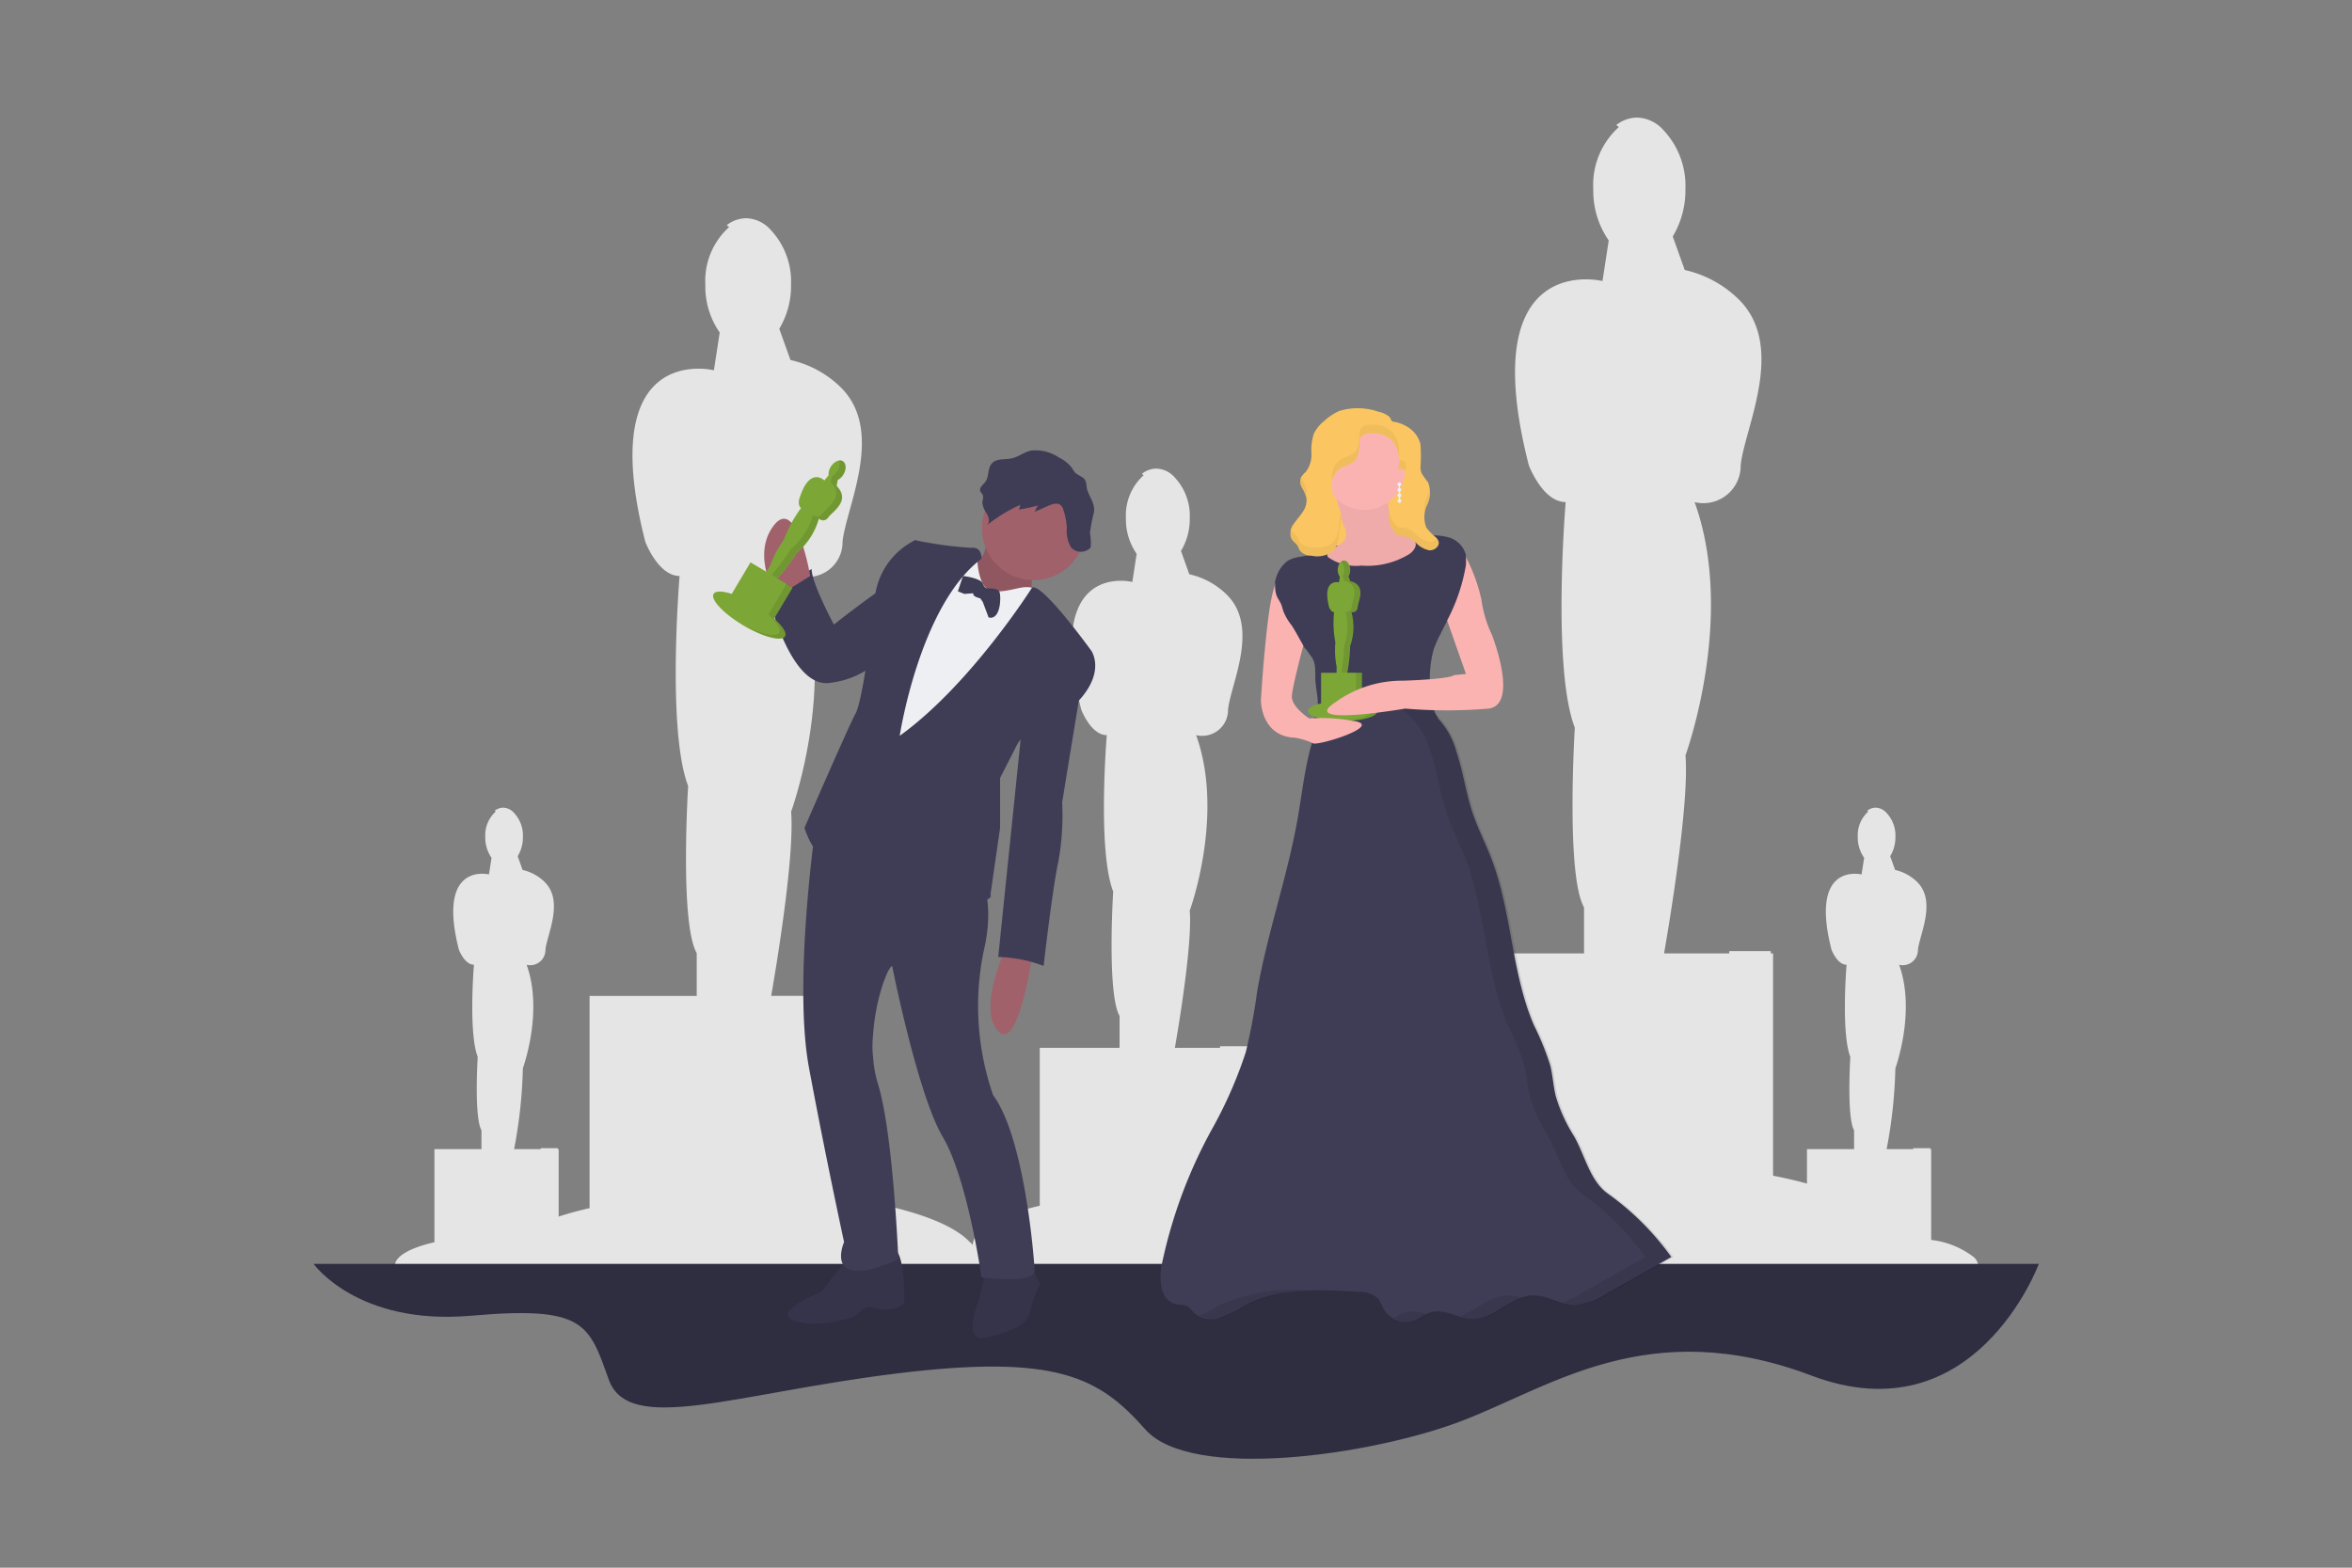 <svg xmlns="http://www.w3.org/2000/svg" xmlns:xlink="http://www.w3.org/1999/xlink" width="180" height="120" viewBox="0 0 180 120">
  <rect x="0" y="0" width="180" height="120" fill="#808080" stroke="none"/>
  <defs>
    <clipPath id="clip-icn-award">
      <rect width="180" height="120"/>
    </clipPath>
  </defs>
  <g id="icn-award" clip-path="url(#clip-icn-award)">
    <g id="undraw_awards_fieb" transform="translate(24 9.03)">
      <path id="Path_944" data-name="Path 944" d="M761.5,113.915c-1.241-1.32-4.112-2.451-7.958-3.2V93.7h-.176v-.176h-3.176V93.7H745.2c.447-2.575,1.938-11.552,1.638-15.157,0,0,3.877-10.573.7-19.386a2.857,2.857,0,0,0,3.525-2.82c.285-2.846,3.552-9.133-.2-12.751a8.566,8.566,0,0,0-4.081-2.2l-.917-2.565a6.865,6.865,0,0,0,.969-3.632,6.213,6.213,0,0,0-1.666-4.492,2.815,2.815,0,0,0-2.036-.977,2.611,2.611,0,0,0-1.588.569c.066.05.13.1.193.16a5.943,5.943,0,0,0-1.954,4.734,6.656,6.656,0,0,0,1.182,3.944l-.478,3.106s-9.869-2.464-5.638,14.1c0,0,1.058,2.82,2.82,2.82,0,0-1.058,12.689.7,17.271,0,0-.7,11.279.706,13.747V93.7h-8.813v17.453c-4.512,1.033-7.4,2.62-7.4,4.4,0,3.116,8.838,5.64,19.74,5.64s19.739-2.52,19.739-5.637A2.3,2.3,0,0,0,761.5,113.915Z" transform="translate(-641.848 -29.75)" fill="#e5e5e5"/>
      <path id="Path_945" data-name="Path 945" d="M212.039,171.1c-1.152-1.229-3.827-2.28-7.411-2.978V152.283h-.164v-.164h-2.952v.164H196.87c.417-2.4,1.8-10.748,1.524-14.1,0,0,3.608-9.841.656-18.041a2.66,2.66,0,0,0,3.281-2.624c.265-2.648,3.305-8.5-.187-11.866a7.985,7.985,0,0,0-3.8-2.043l-.855-2.391a6.379,6.379,0,0,0,.9-3.381,5.776,5.776,0,0,0-1.55-4.18,2.608,2.608,0,0,0-1.894-.9,2.426,2.426,0,0,0-1.475.53c.061.046.122.1.18.148a5.532,5.532,0,0,0-1.82,4.406,6.166,6.166,0,0,0,1.1,3.664l-.445,2.89s-9.184-2.3-5.252,13.121c0,0,.984,2.624,2.625,2.624,0,0-.984,11.808.656,16.073,0,0-.656,10.5.656,12.793v3.279h-8.2v16.244c-4.2.961-6.889,2.443-6.889,4.1,0,2.9,8.225,5.252,18.369,5.252s18.368-2.35,18.368-5.252A2.137,2.137,0,0,0,212.039,171.1Z" transform="translate(-161.85 -85.082)" fill="#e5e5e5"/>
      <path id="Path_946" data-name="Path 946" d="M499.271,308.024c-.855-.916-2.851-1.7-5.521-2.218V294.012h-.122v-.122h-2.2v.122h-3.456c.31-1.784,1.343-8.007,1.136-10.5,0,0,2.687-7.328.489-13.435a1.98,1.98,0,0,0,2.443-1.954c.2-1.973,2.462-6.33-.139-8.838a5.919,5.919,0,0,0-2.827-1.522l-.635-1.784a4.763,4.763,0,0,0,.672-2.518,4.3,4.3,0,0,0-1.155-3.113,1.94,1.94,0,0,0-1.409-.673,1.807,1.807,0,0,0-1.1.4c.046.034.09.071.134.11a4.117,4.117,0,0,0-1.356,3.281,4.612,4.612,0,0,0,.821,2.733l-.332,2.153s-6.84-1.71-3.908,9.771c0,0,.733,1.954,1.954,1.954,0,0-.733,8.794.489,11.969,0,0-.489,7.817.489,9.527v2.443H477.63V306.1c-3.127.716-5.13,1.816-5.13,3.053,0,2.159,6.125,3.908,13.679,3.908s13.679-1.75,13.679-3.908A1.59,1.59,0,0,0,499.271,308.024Z" transform="translate(-422.057 -222.836)" fill="#e5e5e5"/>
      <path id="Path_947" data-name="Path 947" d="M986.249,496.658A6.539,6.539,0,0,0,983,495.35V488.4h-.072v-.072h-1.3v.072h-2.037a36.914,36.914,0,0,0,.669-6.191s1.588-4.32.288-7.919a1.167,1.167,0,0,0,1.44-1.152c.122-1.161,1.451-3.73-.082-5.208a3.491,3.491,0,0,0-1.667-.9l-.375-1.05a2.8,2.8,0,0,0,.4-1.484,2.527,2.527,0,0,0-.68-1.832,1.142,1.142,0,0,0-.832-.4,1.068,1.068,0,0,0-.647.233.937.937,0,0,1,.078.065,2.427,2.427,0,0,0-.8,1.933,2.72,2.72,0,0,0,.489,1.611l-.2,1.269s-4.031-1.008-2.3,5.759c0,0,.432,1.152,1.152,1.152,0,0-.431,5.183.288,7.055,0,0-.288,4.608.288,5.618v1.44h-3.605v7.129c-1.843.421-3.024,1.07-3.024,1.8,0,1.273,3.61,2.3,8.061,2.3s8.061-1.032,8.061-2.3A.92.92,0,0,0,986.249,496.658Z" transform="translate(-859.206 -409.469)" fill="#e5e5e5"/>
      <path id="Path_948" data-name="Path 948" d="M126.249,496.658A6.54,6.54,0,0,0,123,495.35V488.4h-.072v-.072h-1.3v.072h-2.037a36.921,36.921,0,0,0,.669-6.191s1.588-4.32.288-7.919a1.167,1.167,0,0,0,1.44-1.152c.116-1.161,1.451-3.73-.082-5.208a3.521,3.521,0,0,0-1.667-.9l-.375-1.05a2.8,2.8,0,0,0,.4-1.484,2.527,2.527,0,0,0-.68-1.832,1.142,1.142,0,0,0-.832-.4,1.067,1.067,0,0,0-.647.233.959.959,0,0,1,.078.065,2.427,2.427,0,0,0-.8,1.933,2.721,2.721,0,0,0,.481,1.609l-.2,1.269s-4.031-1.008-2.3,5.759c0,0,.432,1.152,1.152,1.152,0,0-.431,5.183.288,7.055,0,0-.288,4.608.288,5.618v1.44h-3.6v7.129c-1.843.421-3.024,1.07-3.024,1.8,0,1.273,3.61,2.3,8.061,2.3s8.061-1.032,8.061-2.3A.919.919,0,0,0,126.249,496.658Z" transform="translate(-104.245 -409.469)" fill="#e5e5e5"/>
      <path id="Path_949" data-name="Path 949" d="M59.5,748.13H191.531s-4.885,13.279-17.4,8.55-20,.916-26.864,3.51-20.606,4.58-24.116.611-6.718-5.8-19.079-4.275-20.454,4.732-21.985.458-1.832-5.648-10.532-4.885S59.5,748.13,59.5,748.13Z" transform="translate(-59.5 -660.415)" fill="#2f2e41"/>
      <path id="Path_950" data-name="Path 950" d="M602.943,393.442c-1.483,2.521-1.71,5.555-2.209,8.435-.784,4.463-2.321,8.767-3.1,13.232a46.249,46.249,0,0,1-.873,4.672,33.185,33.185,0,0,1-2.625,5.966,37.2,37.2,0,0,0-3.828,10.4c-.2,1.139-.043,2.687,1.086,2.931.322.072.685.015.96.2a2.307,2.307,0,0,1,.393.421,2.043,2.043,0,0,0,2.058.412,10.914,10.914,0,0,0,1.984-.977c2.609-1.344,5.7-1.184,8.628-.993a2,2,0,0,1,1.484.522,4.263,4.263,0,0,1,.373.733,2.021,2.021,0,0,0,2.555.877c.337-.158.627-.41.977-.54,1.071-.4,2.2.467,3.345.473,1.649.007,2.89-1.739,4.537-1.8,1.124-.04,2.151.725,3.275.733a4.95,4.95,0,0,0,2.352-.839l5.008-2.829a20.841,20.841,0,0,0-4.853-4.846c-1.379-.977-1.752-2.931-2.593-4.4a12.208,12.208,0,0,1-1.389-3.038c-.2-.782-.234-1.6-.427-2.378a20.718,20.718,0,0,0-1.256-3.085c-1.734-4.05-1.676-8.672-3.265-12.782-.447-1.158-1.022-2.266-1.419-3.442-.523-1.549-.727-3.19-1.254-4.737a6.034,6.034,0,0,0-2.962-3.73,5.954,5.954,0,0,0-2.042-.443A10.789,10.789,0,0,0,602.943,393.442Z" transform="translate(-525.417 -348.283)" fill="#3f3d56"/>
      <rect id="Rectangle_121" data-name="Rectangle 121" width="6.967" height="9.29" transform="translate(77.076 24.619)" fill="#fbc661"/>
      <path id="Path_951" data-name="Path 951" d="M672.241,290.354a7,7,0,0,0-1.074,0c-.881-.011-1.131,1.053-2.009,1.14-1.071.105-2.556-.573-3.452.026a3.468,3.468,0,0,1-.518.3c-.733.322-1.628.2-2.3.641a2.455,2.455,0,0,0-.916,2.106,2.126,2.126,0,0,0,.122.844c.094.228.25.426.344.655.066.161.1.333.155.5a4.087,4.087,0,0,0,.611,1.055l1.551,2.158c.407.567.244,1.268.31,1.963.049.534.173,1.061.172,1.6a1.969,1.969,0,0,1-.547,1.466q1.378-.084,2.747-.253c.752-.093,1.5-.2,2.258-.258a29.425,29.425,0,0,1,4.763.178,2.546,2.546,0,0,1-.445-1.19,8.559,8.559,0,0,1,.1-4.1,9.7,9.7,0,0,1,.507-1.141l.482-.971a12.459,12.459,0,0,0,1.466-4.307,2.32,2.32,0,0,0-.136-1.16,1.891,1.891,0,0,0-1.16-.966,4.078,4.078,0,0,0-1.539-.134A7.844,7.844,0,0,1,672.241,290.354Z" transform="translate(-588.386 -258.53)" fill="#3f3d56"/>
      <path id="Path_952" data-name="Path 952" d="M695.985,264.259a1.459,1.459,0,0,1,.158.9c-.161.6-.984.717-1.344,1.221a.26.26,0,0,0-.055.258.284.284,0,0,0,.066.077,3.716,3.716,0,0,0,2.529.624,6.11,6.11,0,0,0,3.707-.907c.287-.22.557-.586.41-.917-.114-.253-.413-.348-.661-.473a2.536,2.536,0,0,1-1.174-1.395,5.412,5.412,0,0,1-.286-1.832.519.519,0,0,0-.066-.305.487.487,0,0,0-.394-.15,11.793,11.793,0,0,0-2.508.1c-.234.034-.681.066-.846.258s-.07.419-.038.628A9.381,9.381,0,0,0,695.985,264.259Z" transform="translate(-617.146 -233.077)" fill="#fbb3b2"/>
      <path id="Path_953" data-name="Path 953" d="M695.985,264.259a1.459,1.459,0,0,1,.158.9c-.161.6-.984.717-1.344,1.221a.26.26,0,0,0-.055.258.284.284,0,0,0,.066.077,3.716,3.716,0,0,0,2.529.624,6.11,6.11,0,0,0,3.707-.907c.287-.22.557-.586.41-.917-.114-.253-.413-.348-.661-.473a2.536,2.536,0,0,1-1.174-1.395,5.412,5.412,0,0,1-.286-1.832.519.519,0,0,0-.066-.305.487.487,0,0,0-.394-.15,11.793,11.793,0,0,0-2.508.1c-.234.034-.681.066-.846.258s-.07.419-.038.628A9.381,9.381,0,0,0,695.985,264.259Z" transform="translate(-617.146 -233.077)" opacity="0.05"/>
      <circle id="Ellipse_198" data-name="Ellipse 198" cx="3.128" cy="3.128" r="3.128" transform="translate(77.289 23.742)" fill="#fbb3b2"/>
      <path id="Path_954" data-name="Path 954" d="M737.247,777.994a4.327,4.327,0,0,0-.707.393,2.009,2.009,0,0,0,1.866.147c.237-.111.45-.269.677-.4A2.805,2.805,0,0,0,737.247,777.994Z" transform="translate(-653.848 -686.539)" opacity="0.1"/>
      <path id="Path_955" data-name="Path 955" d="M616.239,765.787c-.529.271-1.033.6-1.579.828a2.245,2.245,0,0,0,1.729.144,11.352,11.352,0,0,0,1.982-.977,11.232,11.232,0,0,1,4.624-1.1A13.611,13.611,0,0,0,616.239,765.787Z" transform="translate(-546.854 -674.93)" opacity="0.1"/>
      <path id="Path_956" data-name="Path 956" d="M739.606,430.615c-1.379-.977-1.75-2.931-2.593-4.4a12.209,12.209,0,0,1-1.389-3.038c-.2-.782-.234-1.6-.427-2.378a20.569,20.569,0,0,0-1.254-3.085c-1.734-4.05-1.677-8.672-3.265-12.782-.448-1.158-1.024-2.266-1.421-3.442-.522-1.549-.733-3.19-1.254-4.736a6.013,6.013,0,0,0-2.962-3.73,5.949,5.949,0,0,0-2.042-.443,10.629,10.629,0,0,0-1.768.031,5.482,5.482,0,0,1,1.682.415,6.046,6.046,0,0,1,2.962,3.73c.528,1.546.733,3.188,1.254,4.737.4,1.176.977,2.284,1.419,3.442,1.588,4.11,1.53,8.732,3.265,12.782a20.461,20.461,0,0,1,1.256,3.085c.193.783.232,1.6.427,2.378a12.2,12.2,0,0,0,1.389,3.038c.841,1.466,1.214,3.413,2.593,4.4a20.841,20.841,0,0,1,4.855,4.844l-5.008,2.829a8.655,8.655,0,0,1-1.313.642,3.7,3.7,0,0,0,1.1.2,4.95,4.95,0,0,0,2.351-.839l5.008-2.829A20.817,20.817,0,0,0,739.606,430.615Z" transform="translate(-640.408 -348.274)" opacity="0.1"/>
      <path id="Path_957" data-name="Path 957" d="M781.588,767.889c-1.291.046-2.333,1.13-3.518,1.588a3.986,3.986,0,0,0,1.113.206c1.326,0,2.389-1.122,3.612-1.6A3.59,3.59,0,0,0,781.588,767.889Z" transform="translate(-690.306 -677.761)" opacity="0.1"/>
      <path id="Path_958" data-name="Path 958" d="M686.723,318.257V315.95H685.6a12.231,12.231,0,0,0,.22-2.038,4.4,4.4,0,0,0,.1-2.606.384.384,0,0,0,.474-.379c.046-.474.711-1.659-.569-1.991l-.131-.366a.919.919,0,0,0,.131-.489c0-.392-.213-.711-.474-.711s-.474.319-.474.711a.9.9,0,0,0,.159.531l-.065.423s-1.326-.332-.757,1.9c0,0,.142.379.379.379a8.2,8.2,0,0,0,.1,2.321,6.532,6.532,0,0,0,.094,1.848v.474H683.6V318.3c-.611.139-1,.353-1,.592,0,.419,1.188.758,2.654.758s2.654-.34,2.654-.758C687.908,318.625,687.438,318.393,686.723,318.257Z" transform="translate(-606.496 -273.488)" fill="#7ca736"/>
      <path id="Path_959" data-name="Path 959" d="M703.439,307.891a.922.922,0,0,1-.129.489l.129.366c1.28.331.617,1.516.569,1.99a.385.385,0,0,1-.474.38,4.4,4.4,0,0,1-.1,2.606,12.209,12.209,0,0,1-.22,2.038h.427a12.239,12.239,0,0,0,.221-2.038,4.4,4.4,0,0,0,.094-2.606.385.385,0,0,0,.474-.38c.048-.474.711-1.659-.568-1.99l-.131-.366a.923.923,0,0,0,.131-.489c0-.392-.213-.711-.474-.711a.351.351,0,0,0-.214.077A.8.8,0,0,1,703.439,307.891Z" transform="translate(-624.562 -273.322)" opacity="0.1"/>
      <path id="Path_960" data-name="Path 960" d="M704.064,379.736V377.43h-.426v2.306c.713.137,1.185.366,1.185.631,0,.4-1.075.726-2.443.756h.214c1.466,0,2.654-.34,2.654-.758C705.249,380.1,704.776,379.873,704.064,379.736Z" transform="translate(-623.86 -334.992)" opacity="0.1"/>
      <path id="Path_961" data-name="Path 961" d="M678.174,212.068a4.835,4.835,0,0,0-2.958-.056,4.23,4.23,0,0,0-1.163.766,2.856,2.856,0,0,0-.793.964,3.959,3.959,0,0,0-.191,1.495,2.184,2.184,0,0,1-.415,1.425,2.072,2.072,0,0,0-.385.445.927.927,0,0,0,.078.794,3.314,3.314,0,0,1,.335.754,1.522,1.522,0,0,1-.277,1.086c-.206.322-.475.6-.689.92a1.141,1.141,0,0,0-.186,1.126c.122.226.374.366.5.589.061.106.092.23.156.333a1.134,1.134,0,0,0,.89.388,2.056,2.056,0,0,0,1.543-.269,1.614,1.614,0,0,0,.5-.962c.07-.363.072-.733.137-1.1a3.089,3.089,0,0,0,.1-.787,2.8,2.8,0,0,0-.395-.977,2.67,2.67,0,0,1-.325-1.438,1.546,1.546,0,0,1,.746-1.221,4.7,4.7,0,0,0,.949-.447c.414-.366.352-1.016.426-1.565a.745.745,0,0,1,.116-.343.788.788,0,0,1,.586-.244,2.318,2.318,0,0,1,1.484.3,1.919,1.919,0,0,1,.769,1.182,3.385,3.385,0,0,1-.026,1.435c.017-.206.335-.263.481-.122a.639.639,0,0,1,.112.585c-.171.855-.945,1.466-1.206,2.3a2.076,2.076,0,0,0,.447,1.991.565.565,0,0,0,.244.173,1.045,1.045,0,0,0,.3.015,1.682,1.682,0,0,1,1.021.522,1.857,1.857,0,0,0,1.006.557c.4.031.822-.326.7-.7a.755.755,0,0,0-.2-.291,3.978,3.978,0,0,1-.733-.757,2.176,2.176,0,0,1,.071-1.728,2.142,2.142,0,0,0,.065-1.727,6.894,6.894,0,0,1-.489-.686,1.291,1.291,0,0,1-.094-.471,10.837,10.837,0,0,0,0-1.77,2.162,2.162,0,0,0-1.017-1.329,2.939,2.939,0,0,0-.816-.341c-.111-.028-.28-.022-.358-.105s-.1-.231-.2-.324A2.038,2.038,0,0,0,678.174,212.068Z" transform="translate(-596.704 -189.59)" fill="#fbc661"/>
      <path id="Path_962" data-name="Path 962" d="M739.474,244.608a.33.33,0,0,0-.39-.032,4,4,0,0,1-.084.772.3.3,0,0,1,.474-.077.41.41,0,0,1,.07.092,1.656,1.656,0,0,0,.043-.17A.638.638,0,0,0,739.474,244.608Z" transform="translate(-656.007 -218.321)" opacity="0.05"/>
      <path id="Path_963" data-name="Path 963" d="M752.993,237.2a1.43,1.43,0,0,0,.011.145,6.03,6.03,0,0,0,.023-1.005A7.792,7.792,0,0,0,752.993,237.2Z" transform="translate(-668.291 -211.134)" opacity="0.05"/>
      <path id="Path_964" data-name="Path 964" d="M738.947,251.25a.232.232,0,0,0-.007.04Z" transform="translate(-655.955 -224.223)" opacity="0.05"/>
      <path id="Path_965" data-name="Path 965" d="M755.445,263.194a5.187,5.187,0,0,1,.2-.733,2.766,2.766,0,0,0,.193-1.391,4.883,4.883,0,0,1-.193.733A2.755,2.755,0,0,0,755.445,263.194Z" transform="translate(-670.417 -232.843)" opacity="0.05"/>
      <path id="Path_966" data-name="Path 966" d="M702.6,224.336a2.654,2.654,0,0,1,.049.289,2.97,2.97,0,0,0-.049-.953,1.917,1.917,0,0,0-.769-1.184,2.332,2.332,0,0,0-1.484-.3.783.783,0,0,0-.586.244.74.74,0,0,0-.116.342c-.075.55-.012,1.2-.426,1.565a4.637,4.637,0,0,1-.949.448,1.571,1.571,0,0,0-.746,1.221,2.131,2.131,0,0,0,.02.529,1.53,1.53,0,0,1,.733-1.092,4.7,4.7,0,0,0,.949-.447c.414-.366.352-1.016.426-1.565a.747.747,0,0,1,.116-.343.788.788,0,0,1,.586-.244,2.318,2.318,0,0,1,1.484.3A1.919,1.919,0,0,1,702.6,224.336Z" transform="translate(-619.588 -198.704)" opacity="0.05"/>
      <path id="Path_967" data-name="Path 967" d="M736.859,278.486a.741.741,0,0,1-.584.244,1.874,1.874,0,0,1-1.006-.557,1.7,1.7,0,0,0-1.021-.522,1.091,1.091,0,0,1-.3-.015.577.577,0,0,1-.244-.173,2.047,2.047,0,0,1-.51-1.064,2.076,2.076,0,0,0,.511,1.727.565.565,0,0,0,.244.173,1.047,1.047,0,0,0,.3.015,1.682,1.682,0,0,1,1.021.522,1.857,1.857,0,0,0,1.006.557c.4.031.822-.326.7-.7A.6.6,0,0,0,736.859,278.486Z" transform="translate(-650.889 -246.301)" opacity="0.05"/>
      <path id="Path_968" data-name="Path 968" d="M678.147,256.527a1.183,1.183,0,0,0,.029-.551,3.386,3.386,0,0,0-.335-.752q-.037-.076-.066-.154c0,.007-.009.015-.012.023a.927.927,0,0,0,.078.794A5.1,5.1,0,0,1,678.147,256.527Z" transform="translate(-602.197 -227.576)" opacity="0.05"/>
      <path id="Path_969" data-name="Path 969" d="M675.3,277.14c-.021.109-.045.216-.065.325-.065.366-.068.733-.137,1.1a1.583,1.583,0,0,1-.5.962,2.062,2.062,0,0,1-1.543.269,1.138,1.138,0,0,1-.89-.388c-.065-.105-.1-.227-.156-.335-.122-.225-.375-.366-.5-.589-.009-.015-.016-.032-.023-.048a.869.869,0,0,0,.023.712c.122.226.374.366.5.589.061.106.092.23.156.333a1.134,1.134,0,0,0,.89.388,2.056,2.056,0,0,0,1.543-.269,1.613,1.613,0,0,0,.5-.962c.07-.363.072-.733.137-1.1a3.09,3.09,0,0,0,.1-.787A1.227,1.227,0,0,0,675.3,277.14Z" transform="translate(-596.687 -246.951)" opacity="0.05"/>
      <path id="Path_970" data-name="Path 970" d="M654.675,315.14s-.611.332-1,3.413-.569,6.351-.569,6.351,0,2.749,2.606,2.843a5.219,5.219,0,0,1,1.375.427c.332.237,5.545-1.375,3.08-1.71a13.589,13.589,0,0,0-3.365-.191s-1.328-.855-1.328-1.659,1.328-5.584,1.328-5.584Z" transform="translate(-580.608 -280.31)" fill="#fbb3b2"/>
      <path id="Path_971" data-name="Path 971" d="M662.434,315.519c.066.161.1.333.155.5a4.068,4.068,0,0,0,.611,1.055c.31.432.809,1.451,1.118,1.883a7.223,7.223,0,0,1,.806-1.8l-2.677-4.336s-.21.112-.46.818c-.013.128-.021.256-.022.382a2.123,2.123,0,0,0,.122.844C662.184,315.093,662.34,315.291,662.434,315.519Z" transform="translate(-588.377 -278.273)" fill="#3f3d56"/>
      <path id="Path_972" data-name="Path 972" d="M738.946,258.895a.142.142,0,0,0-.094-.133v-.16a.14.14,0,0,0,.094-.133.143.143,0,1,0-.189.133v.16a.142.142,0,0,0,0,.267v.159a.142.142,0,0,0,0,.267v.16a.142.142,0,1,0,.1,0v-.16a.142.142,0,0,0,0-.267v-.159A.142.142,0,0,0,738.946,258.895Z" transform="translate(-655.709 -230.432)" fill="#eeeff3"/>
      <path id="Path_973" data-name="Path 973" d="M704.883,299.62a13.248,13.248,0,0,1,1.563,3.934,9.277,9.277,0,0,0,.806,2.7s2.086,5.308-.237,5.64a38.1,38.1,0,0,1-6.4,0s-8.247,1.422-5.356-.474a8.671,8.671,0,0,1,5.169-1.66s3.46-.094,3.934-.426l.9-.094-2.132-6.067Z" transform="translate(-617.073 -266.685)" fill="#fbb3b2"/>
      <path id="Path_974" data-name="Path 974" d="M760.41,301.9l.994,2.321a14.04,14.04,0,0,0,1.588-4.519,5.983,5.983,0,0,0-.018-.835,2.413,2.413,0,0,0-.426-.617Z" transform="translate(-674.803 -265.482)" fill="#3f3d56"/>
      <path id="Path_975" data-name="Path 975" d="M484.975,545.6s-2.4,4.99-.733,6.752,2.79-6.947,2.79-6.947Z" transform="translate(-431.849 -482.446)" fill="#a0616a"/>
      <path id="Path_976" data-name="Path 976" d="M361.878,736.656l-2.687,3.376s-5.431,2.153-.441,2.443a11.7,11.7,0,0,0,2.931-.539c.489-.343.783-1.027,1.761-.635a2.57,2.57,0,0,0,2.1-.392s.147-3.817-.832-4.257A5.773,5.773,0,0,0,361.878,736.656Z" transform="translate(-320.349 -650.168)" fill="#36344a"/>
      <path id="Path_977" data-name="Path 977" d="M473.645,747.934l-.636,2.79s-1.419,3.327.636,2.837,3.083-1.027,3.278-2.005a9.759,9.759,0,0,1,.733-2.056s-.587-1.517-1.125-1.566S473.645,747.934,473.645,747.934Z" transform="translate(-422.085 -660.224)" fill="#36344a"/>
      <path id="Path_978" data-name="Path 978" d="M367.308,445s-1.761,12.092-.537,18.687,2.687,13.358,2.687,13.358-1.71,3.908,4.153,1.322c0,0-.391-9.689-1.566-13.456s.6-8.852,1.092-9c0,0,1.954,9.836,3.866,13.069s2.974,10.762,2.974,10.762,4.111.537,4.062-.539-.783-10.178-3.176-13.407a20.869,20.869,0,0,1-.733-10.961c1.323-5.578-1.419-7.487-1.419-7.487l-4.353-5.137L370,441.23Z" transform="translate(-328.861 -390.999)" fill="#3f3d56"/>
      <path id="Path_979" data-name="Path 979" d="M465.841,289.823a1.387,1.387,0,0,1-.219.442,1.266,1.266,0,0,1-.357.267,6.838,6.838,0,0,1-1.357.583c-.122.244.076.519.264.717l.552.584c.322.34.645.679.993.992a8.644,8.644,0,0,0,2.263,1.466c.432.192.991.329,1.337.007s.26-.885.47-1.3a.236.236,0,0,0-.04-.374,1.29,1.29,0,0,1-.281-1.115c.06-.393.22-.765.311-1.152a1.558,1.558,0,0,0-.1-1.16,1.605,1.605,0,0,0-.462-.454,4.275,4.275,0,0,0-1.321-.63c-.244-.067-.489-.112-.733-.184-.151-.046-.562-.33-.691-.307C466.208,288.244,465.935,289.539,465.841,289.823Z" transform="translate(-414.483 -256.659)" fill="#a0616a"/>
      <path id="Path_980" data-name="Path 980" d="M465.841,289.823a1.387,1.387,0,0,1-.219.442,1.266,1.266,0,0,1-.357.267,6.838,6.838,0,0,1-1.357.583c-.122.244.076.519.264.717l.552.584c.322.34.645.679.993.992a8.644,8.644,0,0,0,2.263,1.466c.432.192.991.329,1.337.007s.26-.885.47-1.3a.236.236,0,0,0-.04-.374,1.29,1.29,0,0,1-.281-1.115c.06-.393.22-.765.311-1.152a1.558,1.558,0,0,0-.1-1.16,1.605,1.605,0,0,0-.462-.454,4.275,4.275,0,0,0-1.321-.63c-.244-.067-.489-.112-.733-.184-.151-.046-.562-.33-.691-.307C466.208,288.244,465.935,289.539,465.841,289.823Z" transform="translate(-414.483 -256.659)" opacity="0.1"/>
      <path id="Path_981" data-name="Path 981" d="M419.273,306.567a.317.317,0,0,0-.1-.261.275.275,0,0,0-.156-.033,3.97,3.97,0,0,0-2.819,1.805,30.829,30.829,0,0,0-3.786,6.212,6.286,6.286,0,0,0-.827,4.313,4.427,4.427,0,0,0,.578,1.2,6.574,6.574,0,0,0,1.251,1.408,1.4,1.4,0,0,0,.65.354,1.563,1.563,0,0,0,1.027-.337q.942-.586,1.875-1.185a21.916,21.916,0,0,0,2.911-2.109,7.817,7.817,0,0,0,2.1-2.88c.187-.474.311-.977.522-1.436a12.52,12.52,0,0,0,1.02-2.086c.087-.36.094-.733.187-1.093.073-.287.2-.558.261-.848a1.027,1.027,0,0,0-.138-.848c-.31-.393-.914-.335-1.4-.233-.64.132-1.781.457-2.39.07C419.514,308.246,419.31,307.134,419.273,306.567Z" transform="translate(-368.463 -272.524)" fill="#eeeff3"/>
      <path id="Path_982" data-name="Path 982" d="M464.4,318.342l-.685.049-.489-.2.392-1.174s1.38.156,1.522.591c0,0,.1.3.269.343s.855-.054,1,.288.1,2.2-.832,1.954l-.44-1.175-.2-.293S464.355,318.635,464.4,318.342Z" transform="translate(-413.919 -281.96)" fill="#3f3d56"/>
      <path id="Path_983" data-name="Path 983" d="M374.36,309.536s1.517-9.982,6.263-13.557c0,0,.049-.929-.783-.832a29.526,29.526,0,0,1-4.305-.587l-3.278,6.362s-.733,5.92-1.273,6.9-3.914,8.76-3.914,8.76,1.909,6.41,4.746-2.2c0,0-2.2,7,4.012,7.682s5.48-.392,5.48-.392l.733-5.088v-3.818l1.37-2.687,5.578-7.1s-3.786-5.242-4.509-4.774C384.482,298.2,379.792,305.622,374.36,309.536Z" transform="translate(-329.504 -262.243)" fill="#3f3d56"/>
      <path id="Path_984" data-name="Path 984" d="M355.227,294.972l-.733-.392a5.584,5.584,0,0,0-3.034,4.062s-1.908,1.369-3.176,2.4c0,0-1.71-3.176-1.71-4.258,0,0-2.839,1.909-3.475,1.419,0,0,1.71,7.878,4.943,7.29a6.724,6.724,0,0,0,4.449-2.5Z" transform="translate(-308.462 -262.261)" fill="#3f3d56"/>
      <path id="Path_985" data-name="Path 985" d="M493.7,363.784l1.859-.294s1.175,1.566-.93,3.866l-1.273,7.78a19.871,19.871,0,0,1-.293,4.551c-.44,1.958-1.126,7.976-1.126,7.976a10.381,10.381,0,0,0-3.474-.685l1.859-18.051Z" transform="translate(-436.068 -322.754)" fill="#3f3d56"/>
      <path id="Path_986" data-name="Path 986" d="M345.346,285.522s-1.028-6.165-2.79-3.866.2,5.48.2,5.48Z" transform="translate(-307.339 -250.465)" fill="#a0616a"/>
      <circle id="Ellipse_199" data-name="Ellipse 199" cx="3.963" cy="3.963" r="3.963" transform="translate(51.145 27.452)" fill="#a0616a"/>
      <path id="Path_987" data-name="Path 987" d="M484.375,239.795a2.809,2.809,0,0,1-.244-.358,2.747,2.747,0,0,0-.977-.783,3.173,3.173,0,0,0-2.181-.533c-.517.122-.955.489-1.475.594s-1.138-.011-1.489.38-.2,1.006-.5,1.411c-.167.224-.478.429-.393.695.035.112.139.192.187.3.084.191-.02.409-.024.618a1.8,1.8,0,0,0,.354.845c.149.271.23.65,0,.862a11.97,11.97,0,0,1,2.536-1.555.75.75,0,0,1-.1.358,11.791,11.791,0,0,0,1.455-.309l-.252.482,1.08-.471c.292-.128.658-.244.907-.049a.821.821,0,0,1,.232.4,5.367,5.367,0,0,1,.252,1.362,2.438,2.438,0,0,0,.338,1.5,1.017,1.017,0,0,0,1.486-.01,4.139,4.139,0,0,0-.055-1.121,14.854,14.854,0,0,1,.315-1.61c.065-.69-.343-1.1-.529-1.71-.072-.235-.028-.512-.166-.733C484.96,240.09,484.6,240.029,484.375,239.795Z" transform="translate(-426.098 -212.655)" fill="#3f3d56"/>
      <path id="Path_988" data-name="Path 988" d="M314.485,256.741l1.413-2.373-1.153-.686a14.5,14.5,0,0,0,1.474-1.962,5.264,5.264,0,0,0,1.694-2.624.461.461,0,0,0,.721-.1c.34-.459,1.747-1.27.634-2.4l.089-.456a1.1,1.1,0,0,0,.434-.423c.244-.4.216-.855-.053-1.021s-.683.037-.923.441a1.076,1.076,0,0,0-.161.642l-.321.391s-1.163-1.154-1.942,1.485c0,0-.086.478.159.623a9.822,9.822,0,0,0-1.325,2.443,7.884,7.884,0,0,0-1.035,1.954l-.291.489-1.221-.726-1.436,2.415c-.71-.228-1.24-.244-1.386,0-.257.431.757,1.508,2.266,2.406s2.937,1.275,3.194.845C315.479,257.845,315.136,257.317,314.485,256.741Z" transform="translate(-279.242 -218.423)" fill="#7ca736"/>
      <path id="Path_989" data-name="Path 989" d="M351.554,245.136a1.109,1.109,0,0,1-.432.424l-.09.454c1.114,1.125-.294,1.937-.634,2.4a.459.459,0,0,1-.719.1,5.264,5.264,0,0,1-1.694,2.624,14.543,14.543,0,0,1-1.474,1.962l.438.261a14.411,14.411,0,0,0,1.474-1.962,5.264,5.264,0,0,0,1.694-2.624.461.461,0,0,0,.721-.1c.34-.459,1.747-1.27.634-2.4l.089-.456a1.1,1.1,0,0,0,.432-.423c.244-.4.217-.855-.051-1.021a.425.425,0,0,0-.266-.053.96.96,0,0,1-.121.812Z" transform="translate(-311.455 -218.14)" opacity="0.1"/>
      <path id="Path_990" data-name="Path 990" d="M329.468,324.435l1.413-2.373-.436-.261-1.413,2.373c.651.578.993,1.1.832,1.375-.244.409-1.55.087-2.974-.717.072.044.144.089.219.133,1.507.9,2.937,1.276,3.194.845C330.458,325.539,330.116,325.011,329.468,324.435Z" transform="translate(-294.232 -286.156)" opacity="0.1"/>
    </g>
  </g>
</svg>
